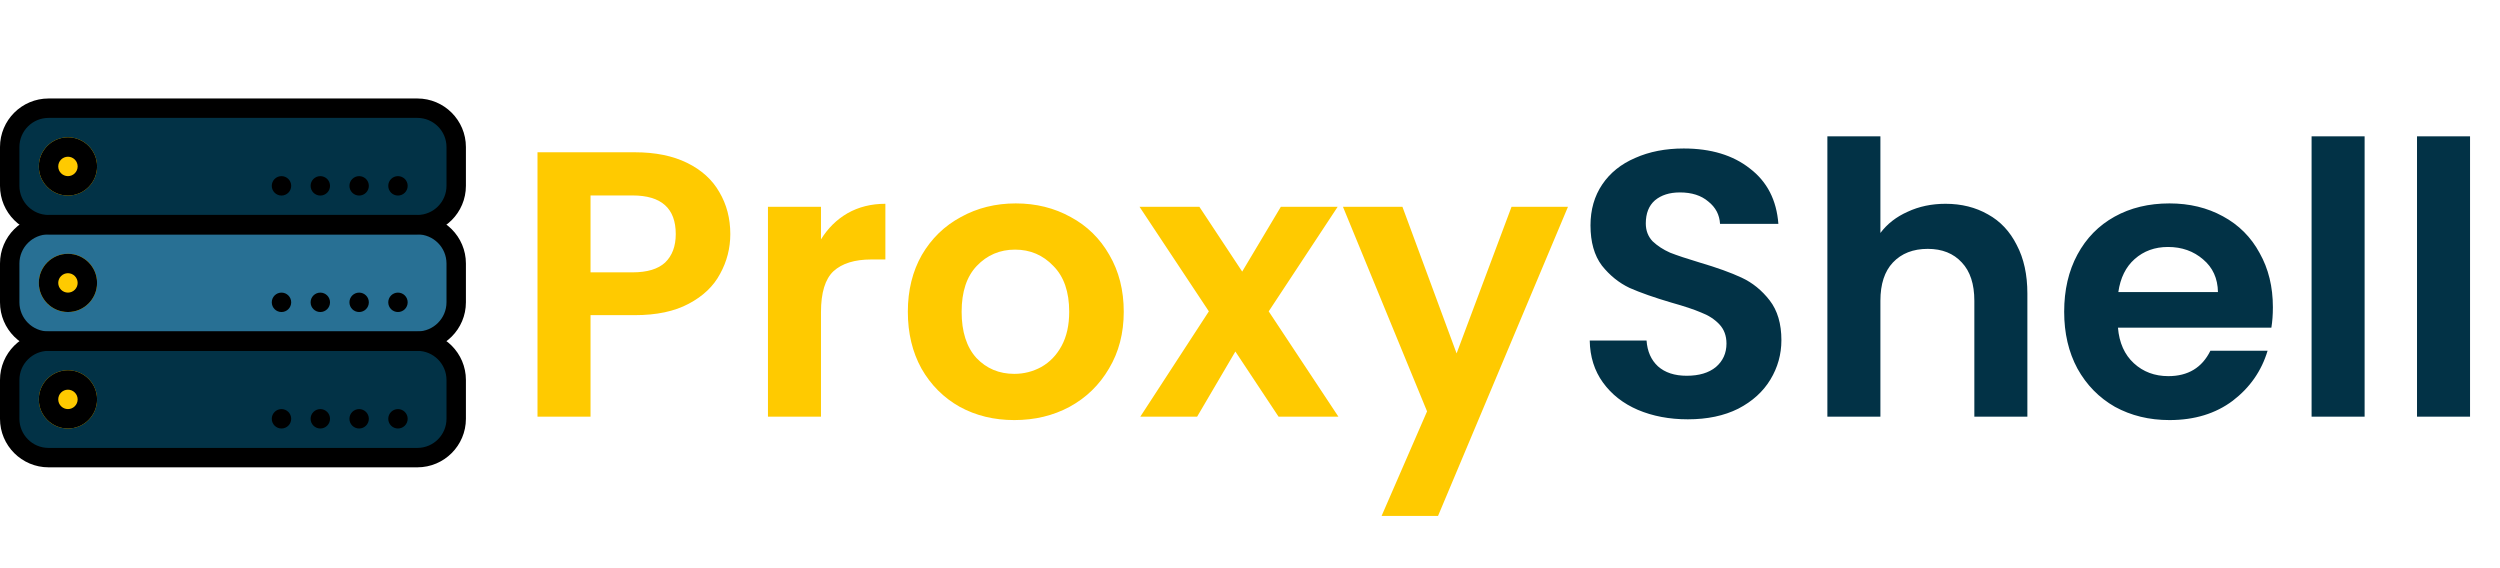 <svg width="660" height="150" viewBox="0 0 660 150" fill="none" xmlns="http://www.w3.org/2000/svg">
<path d="M110.188 88.781H12.812C7.15 88.781 2.563 84.194 2.563 78.531V69.562C2.563 63.9 7.15 59.313 12.812 59.313H110.188C115.85 59.313 120.437 63.9 120.437 69.562V78.531C120.437 84.194 115.85 88.781 110.188 88.781Z" fill="#287094"/>
<path d="M110.188 120.813H12.812C7.15 120.813 2.563 116.226 2.563 110.562V100.312C2.563 94.65 7.15 90.063 12.812 90.063H110.188C115.85 90.063 120.437 94.65 120.437 100.312V110.562C120.437 116.226 115.85 120.813 110.188 120.813V120.813Z" fill="#023246"/>
<path d="M110.188 58.031H12.812C7.15 58.031 2.563 53.444 2.563 47.782V38.812C2.563 33.15 7.15 28.563 12.812 28.563H110.188C115.85 28.563 120.437 33.15 120.437 38.812V47.782C120.437 53.444 115.85 58.031 110.188 58.031Z" fill="#023246"/>
<path d="M25.625 74.688C25.625 78.933 22.183 82.375 17.938 82.375C13.691 82.375 10.25 78.933 10.25 74.688C10.25 70.441 13.691 67 17.938 67C22.183 67 25.625 70.441 25.625 74.688Z" fill="#FFCA00"/>
<path d="M25.625 105.438C25.625 109.683 22.183 113.125 17.938 113.125C13.691 113.125 10.25 109.683 10.25 105.438C10.25 101.191 13.691 97.75 17.938 97.75C22.183 97.75 25.625 101.191 25.625 105.438Z" fill="#FFCA00"/>
<path d="M25.625 43.938C25.625 48.183 22.183 51.625 17.938 51.625C13.691 51.625 10.25 48.183 10.25 43.938C10.25 39.691 13.691 36.25 17.938 36.25C22.183 36.25 25.625 39.691 25.625 43.938Z" fill="#FFCA00"/>
<path d="M110.188 92.625H12.812C5.745 92.625 0 86.88 0 79.812V69.562C0 62.495 5.745 56.75 12.812 56.75H110.188C117.255 56.75 123 62.495 123 69.562V79.812C123 86.88 117.255 92.625 110.188 92.625V92.625ZM12.812 61.875C8.574 61.875 5.125 65.324 5.125 69.562V79.812C5.125 84.051 8.574 87.5 12.812 87.5H110.188C114.426 87.5 117.875 84.051 117.875 79.812V69.562C117.875 65.324 114.426 61.875 110.188 61.875H12.812Z" fill="black"/>
<path d="M17.938 82.375C13.699 82.375 10.25 78.926 10.25 74.688C10.25 70.449 13.699 67 17.938 67C22.176 67 25.625 70.449 25.625 74.688C25.625 78.926 22.176 82.375 17.938 82.375ZM17.938 72.125C16.528 72.125 15.375 73.278 15.375 74.688C15.375 76.097 16.528 77.25 17.938 77.25C19.347 77.25 20.5 76.097 20.5 74.688C20.5 73.278 19.347 72.125 17.938 72.125Z" fill="black"/>
<path d="M97.375 79.813C97.375 81.228 96.228 82.375 94.813 82.375C93.398 82.375 92.25 81.228 92.25 79.813C92.25 78.397 93.398 77.25 94.813 77.25C96.228 77.25 97.375 78.397 97.375 79.813Z" fill="black"/>
<path d="M87.125 79.813C87.125 81.228 85.978 82.375 84.562 82.375C83.147 82.375 82 81.228 82 79.813C82 78.397 83.147 77.25 84.562 77.25C85.978 77.25 87.125 78.397 87.125 79.813V79.813Z" fill="black"/>
<path d="M107.625 79.813C107.625 81.228 106.477 82.375 105.062 82.375C103.647 82.375 102.5 81.228 102.5 79.813C102.5 78.397 103.647 77.25 105.062 77.25C106.477 77.25 107.625 78.397 107.625 79.813Z" fill="black"/>
<path d="M110.188 123.375H12.812C5.745 123.375 0 117.63 0 110.562V100.312C0 93.245 5.745 87.5 12.812 87.5H110.188C117.255 87.5 123 93.245 123 100.312V110.562C123 117.63 117.255 123.375 110.188 123.375V123.375ZM12.812 92.625C8.574 92.625 5.125 96.074 5.125 100.312V110.562C5.125 114.801 8.574 118.25 12.812 118.25H110.188C114.426 118.25 117.875 114.801 117.875 110.562V100.312C117.875 96.074 114.426 92.625 110.188 92.625H12.812Z" fill="black"/>
<path d="M17.938 113.125C13.699 113.125 10.25 109.676 10.25 105.438C10.25 101.199 13.699 97.75 17.938 97.75C22.176 97.75 25.625 101.199 25.625 105.438C25.625 109.676 22.176 113.125 17.938 113.125ZM17.938 102.875C16.528 102.875 15.375 104.028 15.375 105.438C15.375 106.847 16.528 108 17.938 108C19.347 108 20.5 106.847 20.5 105.438C20.5 104.028 19.347 102.875 17.938 102.875Z" fill="black"/>
<path d="M97.375 110.563C97.375 111.978 96.228 113.125 94.813 113.125C93.398 113.125 92.25 111.978 92.25 110.563C92.25 109.147 93.398 108 94.813 108C96.228 108 97.375 109.147 97.375 110.563Z" fill="black"/>
<path d="M87.125 110.563C87.125 111.978 85.978 113.125 84.562 113.125C83.147 113.125 82 111.978 82 110.563C82 109.147 83.147 108 84.562 108C85.978 108 87.125 109.147 87.125 110.563V110.563Z" fill="black"/>
<path d="M76.875 110.563C76.875 111.978 75.727 113.125 74.312 113.125C72.897 113.125 71.75 111.978 71.75 110.563C71.75 109.147 72.897 108 74.312 108C75.727 108 76.875 109.147 76.875 110.563Z" fill="black"/>
<path d="M107.625 110.563C107.625 111.978 106.477 113.125 105.062 113.125C103.647 113.125 102.5 111.978 102.5 110.563C102.5 109.147 103.647 108 105.062 108C106.477 108 107.625 109.147 107.625 110.563Z" fill="black"/>
<path d="M110.188 61.875H12.812C5.745 61.875 0 56.13 0 49.062V38.812C0 31.745 5.745 26 12.812 26H110.188C117.255 26 123 31.745 123 38.812V49.062C123 56.13 117.255 61.875 110.188 61.875V61.875ZM12.812 31.125C8.574 31.125 5.125 34.574 5.125 38.812V49.062C5.125 53.301 8.574 56.75 12.812 56.75H110.188C114.426 56.75 117.875 53.301 117.875 49.062V38.812C117.875 34.574 114.426 31.125 110.188 31.125H12.812Z" fill="black"/>
<path d="M17.938 51.625C13.699 51.625 10.25 48.176 10.25 43.938C10.25 39.699 13.699 36.25 17.938 36.25C22.176 36.25 25.625 39.699 25.625 43.938C25.625 48.176 22.176 51.625 17.938 51.625ZM17.938 41.375C16.528 41.375 15.375 42.528 15.375 43.938C15.375 45.347 16.528 46.5 17.938 46.5C19.347 46.5 20.5 45.347 20.5 43.938C20.5 42.528 19.347 41.375 17.938 41.375Z" fill="black"/>
<path d="M97.375 49.063C97.375 50.478 96.228 51.625 94.813 51.625C93.398 51.625 92.25 50.478 92.25 49.063C92.25 47.647 93.398 46.5 94.813 46.5C96.228 46.5 97.375 47.647 97.375 49.063Z" fill="black"/>
<path d="M87.125 49.063C87.125 50.478 85.978 51.625 84.562 51.625C83.147 51.625 82 50.478 82 49.063C82 47.647 83.147 46.5 84.562 46.5C85.978 46.5 87.125 47.647 87.125 49.063V49.063Z" fill="black"/>
<path d="M76.875 49.063C76.875 50.478 75.727 51.625 74.312 51.625C72.897 51.625 71.75 50.478 71.75 49.063C71.75 47.647 72.897 46.5 74.312 46.5C75.727 46.5 76.875 47.647 76.875 49.063Z" fill="black"/>
<path d="M107.625 49.063C107.625 50.478 106.477 51.625 105.062 51.625C103.647 51.625 102.5 50.478 102.5 49.063C102.5 47.647 103.647 46.5 105.062 46.5C106.477 46.5 107.625 47.647 107.625 49.063Z" fill="black"/>
<path d="M76.875 79.813C76.875 81.228 75.727 82.375 74.312 82.375C72.897 82.375 71.75 81.228 71.75 79.813C71.75 78.397 72.897 77.25 74.312 77.25C75.727 77.25 76.875 78.397 76.875 79.813Z" fill="black"/>
<path d="M192.8 61.8C192.8 65.533 191.9 69.033 190.1 72.3C188.367 75.567 185.6 78.2 181.8 80.2C178.067 82.2 173.333 83.2 167.6 83.2H155.9V110H141.9V40.2H167.6C173 40.2 177.6 41.133 181.4 43C185.2 44.867 188.033 47.433 189.9 50.7C191.833 53.967 192.8 57.667 192.8 61.8ZM167 71.9C170.867 71.9 173.733 71.033 175.6 69.3C177.467 67.5 178.4 65 178.4 61.8C178.4 55 174.6 51.6 167 51.6H155.9V71.9H167ZM216.74 63.2C218.54 60.267 220.873 57.967 223.74 56.3C226.673 54.633 230.007 53.8 233.74 53.8V68.5H230.04C225.64 68.5 222.307 69.533 220.04 71.6C217.84 73.667 216.74 77.267 216.74 82.4V110H202.74V54.6H216.74V63.2ZM267.77 110.9C262.436 110.9 257.636 109.733 253.37 107.4C249.103 105 245.736 101.633 243.27 97.3C240.87 92.967 239.67 87.967 239.67 82.3C239.67 76.633 240.903 71.633 243.37 67.3C245.903 62.967 249.336 59.633 253.67 57.3C258.003 54.9 262.836 53.7 268.17 53.7C273.503 53.7 278.336 54.9 282.67 57.3C287.003 59.633 290.403 62.967 292.87 67.3C295.403 71.633 296.67 76.633 296.67 82.3C296.67 87.967 295.37 92.967 292.77 97.3C290.236 101.633 286.77 105 282.37 107.4C278.036 109.733 273.17 110.9 267.77 110.9ZM267.77 98.7C270.303 98.7 272.67 98.1 274.87 96.9C277.136 95.633 278.936 93.767 280.27 91.3C281.603 88.833 282.27 85.833 282.27 82.3C282.27 77.033 280.87 73 278.07 70.2C275.336 67.333 271.97 65.9 267.97 65.9C263.97 65.9 260.603 67.333 257.87 70.2C255.203 73 253.87 77.033 253.87 82.3C253.87 87.567 255.17 91.633 257.77 94.5C260.436 97.3 263.77 98.7 267.77 98.7ZM337.539 110L326.139 92.8L316.039 110H301.039L319.139 82.2L300.839 54.6H316.639L327.939 71.7L338.139 54.6H353.139L334.939 82.2L353.339 110H337.539ZM413.943 54.6L379.643 136.2H364.743L376.743 108.6L354.543 54.6H370.243L384.543 93.3L399.043 54.6H413.943Z" fill="#FFCA00"/>
<path d="M445.59 110.7C440.723 110.7 436.323 109.867 432.39 108.2C428.523 106.533 425.457 104.133 423.19 101C420.923 97.867 419.757 94.167 419.69 89.9H434.69C434.89 92.767 435.89 95.033 437.69 96.7C439.557 98.367 442.09 99.2 445.29 99.2C448.557 99.2 451.123 98.433 452.99 96.9C454.857 95.3 455.79 93.233 455.79 90.7C455.79 88.633 455.157 86.933 453.89 85.6C452.623 84.267 451.023 83.233 449.09 82.5C447.223 81.7 444.623 80.833 441.29 79.9C436.757 78.567 433.057 77.267 430.19 76C427.39 74.667 424.957 72.7 422.89 70.1C420.89 67.433 419.89 63.9 419.89 59.5C419.89 55.367 420.923 51.767 422.99 48.7C425.057 45.633 427.957 43.3 431.69 41.7C435.423 40.033 439.69 39.2 444.49 39.2C451.69 39.2 457.523 40.967 461.99 44.5C466.523 47.967 469.023 52.833 469.49 59.1H454.09C453.957 56.7 452.923 54.733 450.99 53.2C449.123 51.6 446.623 50.8 443.49 50.8C440.757 50.8 438.557 51.5 436.89 52.9C435.29 54.3 434.49 56.333 434.49 59C434.49 60.867 435.09 62.433 436.29 63.7C437.557 64.9 439.09 65.9 440.89 66.7C442.757 67.433 445.357 68.3 448.69 69.3C453.223 70.633 456.923 71.967 459.79 73.3C462.657 74.633 465.123 76.633 467.19 79.3C469.257 81.967 470.29 85.467 470.29 89.8C470.29 93.533 469.323 97 467.39 100.2C465.457 103.4 462.623 105.967 458.89 107.9C455.157 109.767 450.723 110.7 445.59 110.7ZM513.627 53.8C517.827 53.8 521.561 54.733 524.827 56.6C528.094 58.4 530.627 61.1 532.427 64.7C534.294 68.233 535.227 72.5 535.227 77.5V110H521.227V79.4C521.227 75 520.127 71.633 517.927 69.3C515.727 66.9 512.727 65.7 508.927 65.7C505.061 65.7 501.994 66.9 499.727 69.3C497.527 71.633 496.427 75 496.427 79.4V110H482.427V36H496.427V61.5C498.227 59.1 500.627 57.233 503.627 55.9C506.627 54.5 509.961 53.8 513.627 53.8ZM600.041 81.1C600.041 83.1 599.907 84.9 599.641 86.5H559.141C559.474 90.5 560.874 93.633 563.341 95.9C565.807 98.167 568.841 99.3 572.441 99.3C577.641 99.3 581.341 97.067 583.541 92.6H598.641C597.041 97.933 593.974 102.333 589.441 105.8C584.907 109.2 579.341 110.9 572.741 110.9C567.407 110.9 562.607 109.733 558.341 107.4C554.141 105 550.841 101.633 548.441 97.3C546.107 92.967 544.941 87.967 544.941 82.3C544.941 76.567 546.107 71.533 548.441 67.2C550.774 62.867 554.041 59.533 558.241 57.2C562.441 54.867 567.274 53.7 572.741 53.7C578.007 53.7 582.707 54.833 586.841 57.1C591.041 59.367 594.274 62.6 596.541 66.8C598.874 70.933 600.041 75.7 600.041 81.1ZM585.541 77.1C585.474 73.5 584.174 70.633 581.641 68.5C579.107 66.3 576.007 65.2 572.341 65.2C568.874 65.2 565.941 66.267 563.541 68.4C561.207 70.467 559.774 73.367 559.241 77.1H585.541ZM624.259 36V110H610.259V36H624.259ZM652.091 36V110H638.091V36H652.091Z" fill="#023246"/>
</svg>
